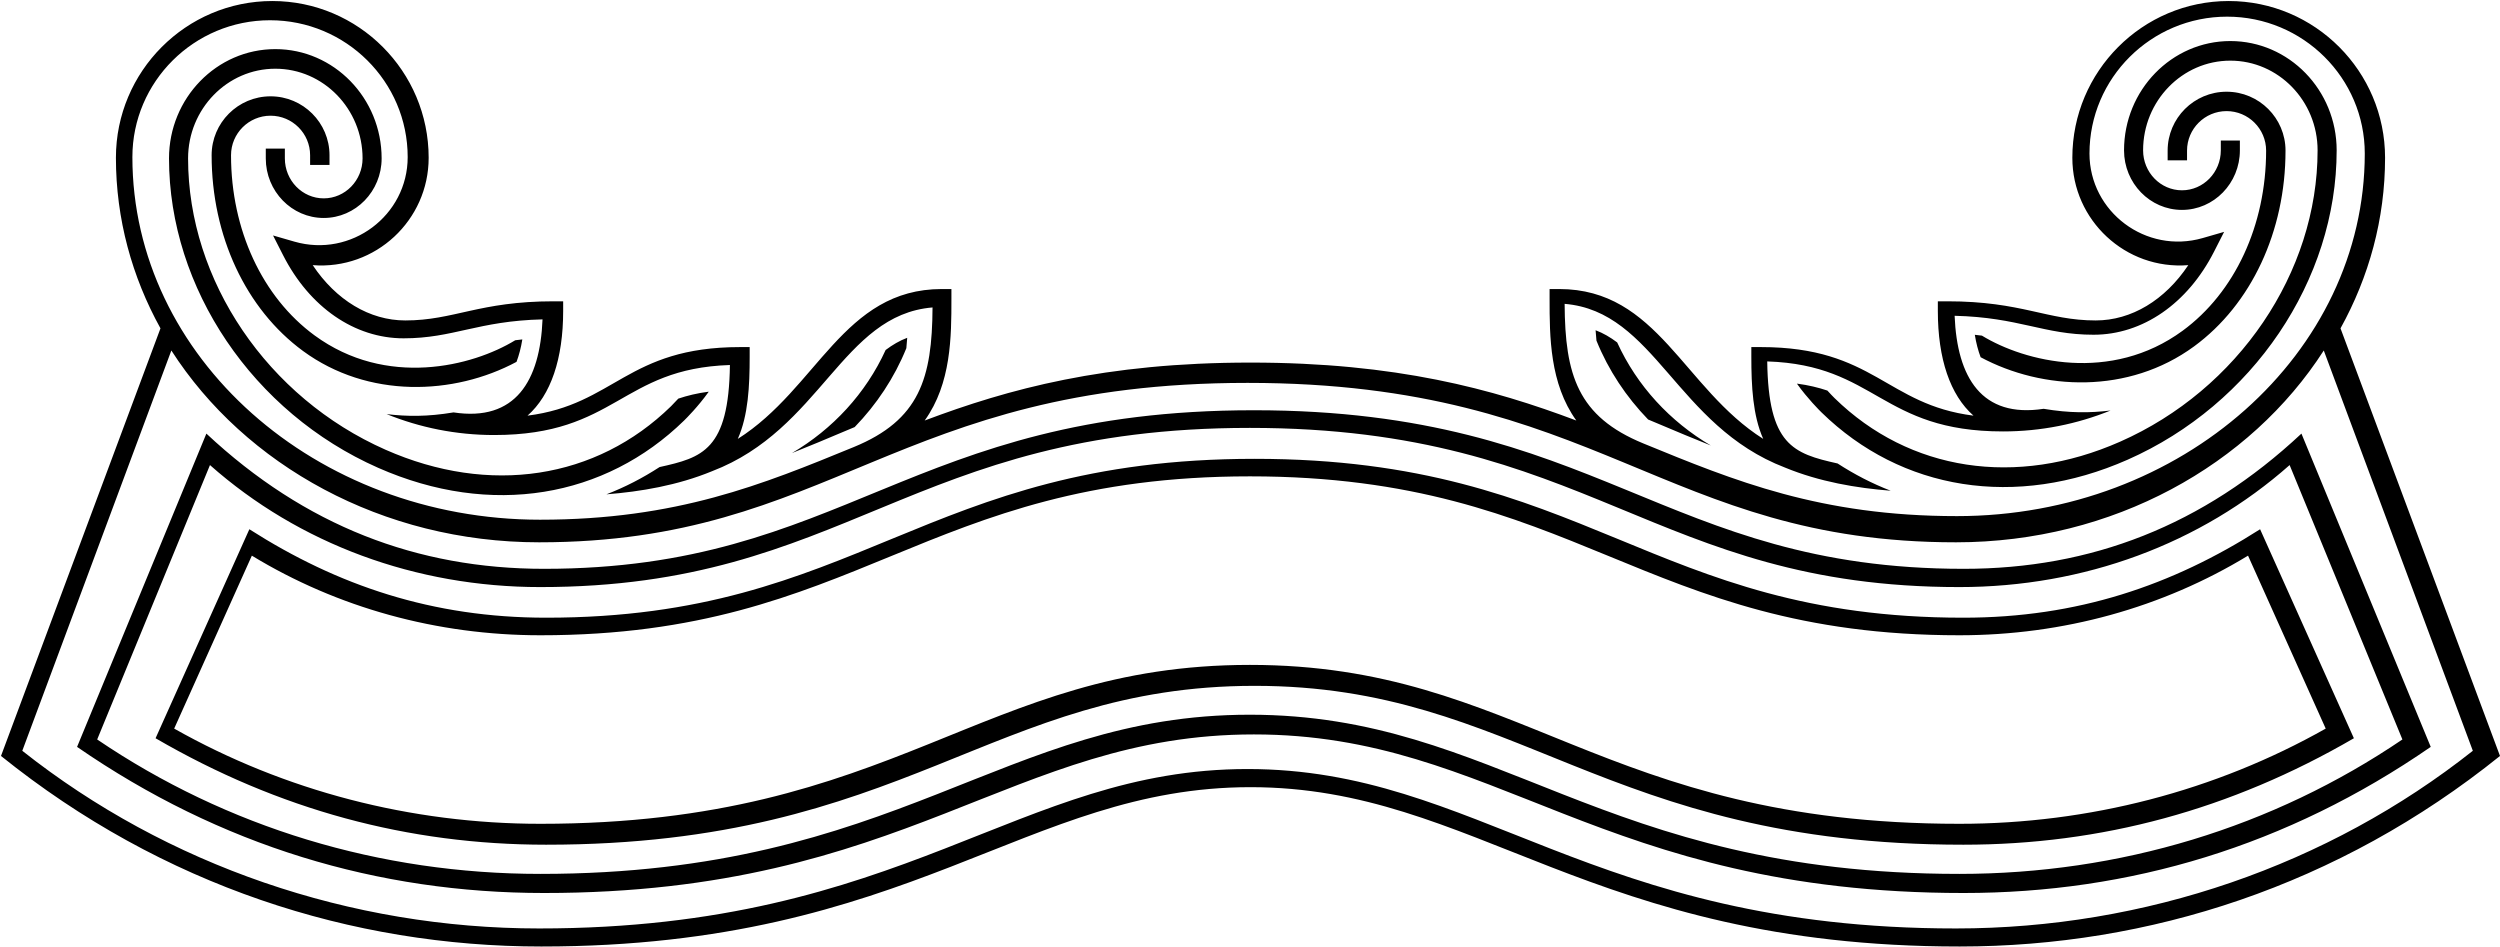 <svg width="1449" height="549" viewBox="0 0 1449 549" xmlns="http://www.w3.org/2000/svg"><path d="M937.31 198.467c-4.013-3.002-8.095-5.419-12.504-7.057.125 2.051.3 4.044.497 6.01 6.985 17.262 17.283 32.638 29.943 45.723 2.116.892 4.278 1.783 6.385 2.673 10.02 4.236 19.936 8.414 29.98 12.4-23.623-13.898-42.808-34.542-54.3-59.75zm433.312-109.502c0-43.73-35.794-79.31-79.78-79.31-43.992 0-79.781 35.582-79.781 79.316 0 33.837 32.774 58.48 65.642 49l12.393-3.581-5.825 11.451c-15.343 30.162-41.447 48.169-69.831 48.169-28.888 0-42.984-10.066-80.542-10.982 1.442 35.883 15.72 59.408 51.585 53.917 15.209 2.542 26.82 2.42 38.785.99-19.223 7.798-40.256 12.127-62.307 12.127-70.894 0-73.346-38.51-136.672-40.585.647 48.34 14.904 53.402 40.768 59.152 9.778 6.34 20.05 11.658 30.803 15.801-19.821-1.55-41.212-5.164-61.216-13.402-63.314-24.254-75.312-90.56-127.787-94.913.217 41.19 7.562 65.282 45.618 80.907 52.788 21.665 102.649 42.123 181.82 42.123 130.306 0 236.32-94.283 236.327-210.18zm-23.759 114.179c-42.654 66.398-122.194 111.18-213.145 111.18-169.865 0-206.455-92.4-410.625-92.4-204.183 0-240.754 92.4-410.634 92.4-90.955 0-170.493-44.784-213.147-111.18L12.919 435.16c83.93 66.433 190.136 102.974 299.55 102.977 212.607 0 276.957-92.402 410.615-92.402 133.679 0 197.99 92.402 410.624 92.402 109.41-.003 215.618-36.544 299.55-102.977l-86.395-232.017zM313.05 301.224c79.173 0 129.035-20.459 181.822-42.124 38.092-15.636 45.406-39.78 45.623-80.907-52.483 4.353-64.454 70.651-127.787 94.914-20.005 8.237-41.394 11.851-61.218 13.402 10.756-4.143 21.028-9.461 30.804-15.802 24.73-5.5 40.109-9.744 40.767-59.152-63.358 2.078-65.74 40.586-136.67 40.586-22.05 0-43.085-4.33-62.306-12.127 11.882 1.42 23.582 1.55 38.785-.99 35.905 5.497 50.15-18.275 51.583-53.917-37.554.914-51.658 10.981-80.542 10.981-28.382 0-54.486-18.006-69.828-48.168l-5.826-11.451 12.391 3.58c32.822 9.468 65.644-15.103 65.644-49 0-43.733-35.791-79.315-79.78-79.315-43.99 0-79.782 35.582-79.782 79.316.01 115.893 106.015 210.173 236.32 210.173zm1069.337-209.78c-.002 35.506-9.334 69.066-25.827 98.866l92.435 247.842c-93.754 75.413-203.718 110.44-313.161 110.44-215.088 0-280.53-92.351-411.051-92.351-130.537 0-195.955 92.351-411.041 92.351-109.73 0-219.645-35.218-313.164-110.44l92.435-247.845c-16.495-29.805-25.827-63.37-25.827-98.877C67.193 41.342 107.854.595 157.822.595c49.974 0 90.631 40.755 90.631 90.848 0 36.204-30.841 65.094-67.204 62.236 13.51 20.265 32.955 32.05 53.662 32.05 28.181 0 42.822-11.097 85.914-11.097h5.585v5.598c0 27.775-7.15 48.74-20.66 60.676 50.614-6.392 57.683-39.738 123.171-39.738h5.585v5.6c0 16.956-.818 33.966-6.882 47.614 46.278-29.296 61.139-86.856 118.234-86.856h5.584v5.6c0 21.926-.067 49.149-15.494 70.607 48.555-18.312 104.443-33.581 188.843-33.581 84.403 0 140.29 15.269 188.84 33.581-15.427-21.458-15.494-48.68-15.494-70.607v-5.6h5.586c57.093 0 71.954 57.559 118.234 86.856-6.066-13.648-6.884-30.658-6.884-47.614v-5.6h5.587c65.497 0 72.518 33.34 123.17 39.738-13.509-11.936-20.659-32.901-20.659-60.676v-5.598h5.583c43.096 0 57.733 11.097 85.914 11.097 20.71 0 40.154-11.785 53.662-32.05-36.36 2.858-67.202-26.03-67.202-62.236 0-50.093 40.657-90.848 90.631-90.848 49.968 0 90.62 40.747 90.627 90.835v.013zm-57.7-4.151c0-18.82-15.324-34.133-34.16-34.133-18.838 0-34.164 15.312-34.164 34.133v5.617h11.246v-5.617c0-12.625 10.28-22.896 22.918-22.896 12.634 0 22.914 10.27 22.914 22.896 0 43.177-18.093 82.209-48.407 104.413-41.556 30.455-91.408 18.045-116.315 2.82-1.372-.162-2.668-.348-4.116-.482.78 4.836 1.929 9.162 3.37 13 36.014 19.293 85.665 21.599 123.714-6.279 33.187-24.31 53-66.73 53-113.472zm67.747 341.299l-65.371-159.04c-51.57 45.666-119.214 70.716-191.415 70.716-177.753 0-213.872-92.263-411.262-92.263-197.417 0-233.488 92.263-411.272 92.263-72.202 0-139.847-25.05-191.418-70.715l-65.37 159.039c75.168 50.987 163.855 77.917 256.788 77.92 208.278 0 267.56-92.264 411.262-92.264 143.717 0 202.982 92.265 411.272 92.265 92.933-.004 181.62-26.934 256.786-77.921zm-58.524-177.278l74.946 181.58c-83.262 57.499-174.577 84.685-270.657 84.69-210.858 0-270.796-91.913-411.437-91.913-140.66 0-200.562 91.912-411.427 91.912-96.271-.004-187.555-27.298-270.663-84.689l74.948-181.58c57.067 53.377 122.025 78.374 195.715 78.374 174.571 0 211.375-91.913 411.437-91.913 200.075 0 236.854 91.913 411.427 91.913 73.7 0 138.655-25.006 195.71-78.374h.001zm14.07 170.978l-45.022-100.24c-49.644 30.205-107.324 46.14-167.24 46.145-184.488 0-221.652-92.107-411.249-92.107-189.549 0-226.818 92.107-411.258 92.107-59.92-.004-117.598-15.94-167.242-46.144l-45.021 100.24c63.941 36.108 137.224 55.181 212.263 55.181 207.431 0 254.574-92.104 411.249-92.104 156.649 0 203.853 92.104 411.258 92.104 75.04 0 148.321-19.073 212.263-55.182zm-38.027-115.544l54.359 121.14c-71.454 41.501-146.464 61.698-226.316 61.702-208.802 0-258.095-92.077-410.76-92.077-152.705 0-201.906 92.077-410.75 92.077-79.899-.004-154.901-20.224-226.316-61.703l54.359-121.14c51.223 32.689 106.16 51.265 171.957 51.269 181.725 0 218.224-92.079 410.76-92.079 192.505 0 229.08 92.079 410.75 92.079 65.985-.004 120.91-18.692 171.957-51.268zm-814.575-59.221c12.662-13.086 22.958-28.462 29.944-45.723.199-1.966.372-3.96.497-6.01-4.408 1.638-8.491 4.055-12.503 7.056-11.495 25.208-30.68 45.851-54.302 59.749 10.044-3.985 19.958-8.163 29.98-12.4 2.106-.889 4.268-1.78 6.384-2.672zM219.143 271.13c65.626 28.967 131.623 17.28 177.388-27.422 1.2-1.171 8.122-8.075 14.136-16.503.003-.06.011-.117.017-.178-6.633.867-12.334 2.272-17.546 4.018-1.663 1.827-3.16 3.39-4.219 4.421-43.367 42.366-105.207 51.807-165.422 25.22-68.479-30.222-114.49-98.082-114.49-168.868 0-28.667 22.686-51.989 50.567-51.989 27.883 0 50.567 23.322 50.567 51.99 0 12.766-10.102 23.153-22.52 23.153s-22.52-10.387-22.52-23.154v-5.68H154.05v5.68c0 19.032 15.061 34.517 33.572 34.517 18.511 0 33.572-15.485 33.572-34.517 0-34.932-27.643-63.352-61.619-63.352S97.957 56.878 97.957 91.805c0 75.27 48.7 147.336 121.186 179.325zm-62.32-204.066c12.635 0 22.917 10.273 22.917 22.9v5.619h11.244v-5.619c0-18.823-15.325-34.138-34.162-34.138-18.836 0-34.162 15.315-34.162 34.138 0 46.748 19.813 89.176 53.002 113.49 37.65 27.588 87.322 25.779 123.713 6.279 1.44-3.838 2.591-8.165 3.37-13.002-1.448.134-2.745.32-4.117.481-24.868 15.207-74.714 27.671-116.315-2.82-30.311-22.207-48.406-61.244-48.406-104.428 0-12.627 10.28-22.9 22.915-22.9zm1135.89-43.272c-33.979 0-61.62 28.42-61.62 63.353 0 19.032 15.061 34.517 33.572 34.517 18.511 0 33.572-15.485 33.572-34.517v-5.68h-11.052v5.68c0 12.767-10.104 23.154-22.52 23.154-12.417 0-22.521-10.387-22.521-23.154 0-28.668 22.685-51.99 50.568-51.99 27.881 0 50.565 23.322 50.565 51.99 0 70.787-46.01 138.649-114.49 168.872-60.213 26.587-122.055 17.146-165.42-25.22-1.058-1.032-2.557-2.595-4.218-4.423-5.215-1.745-10.913-3.15-17.546-4.017.005.06.013.117.015.178 6.015 8.428 12.938 15.332 14.138 16.503 46.281 45.21 112.464 56.08 177.388 27.422 72.484-31.99 121.185-104.057 121.185-179.328 0-34.927-27.642-63.34-61.617-63.34z"/></svg>